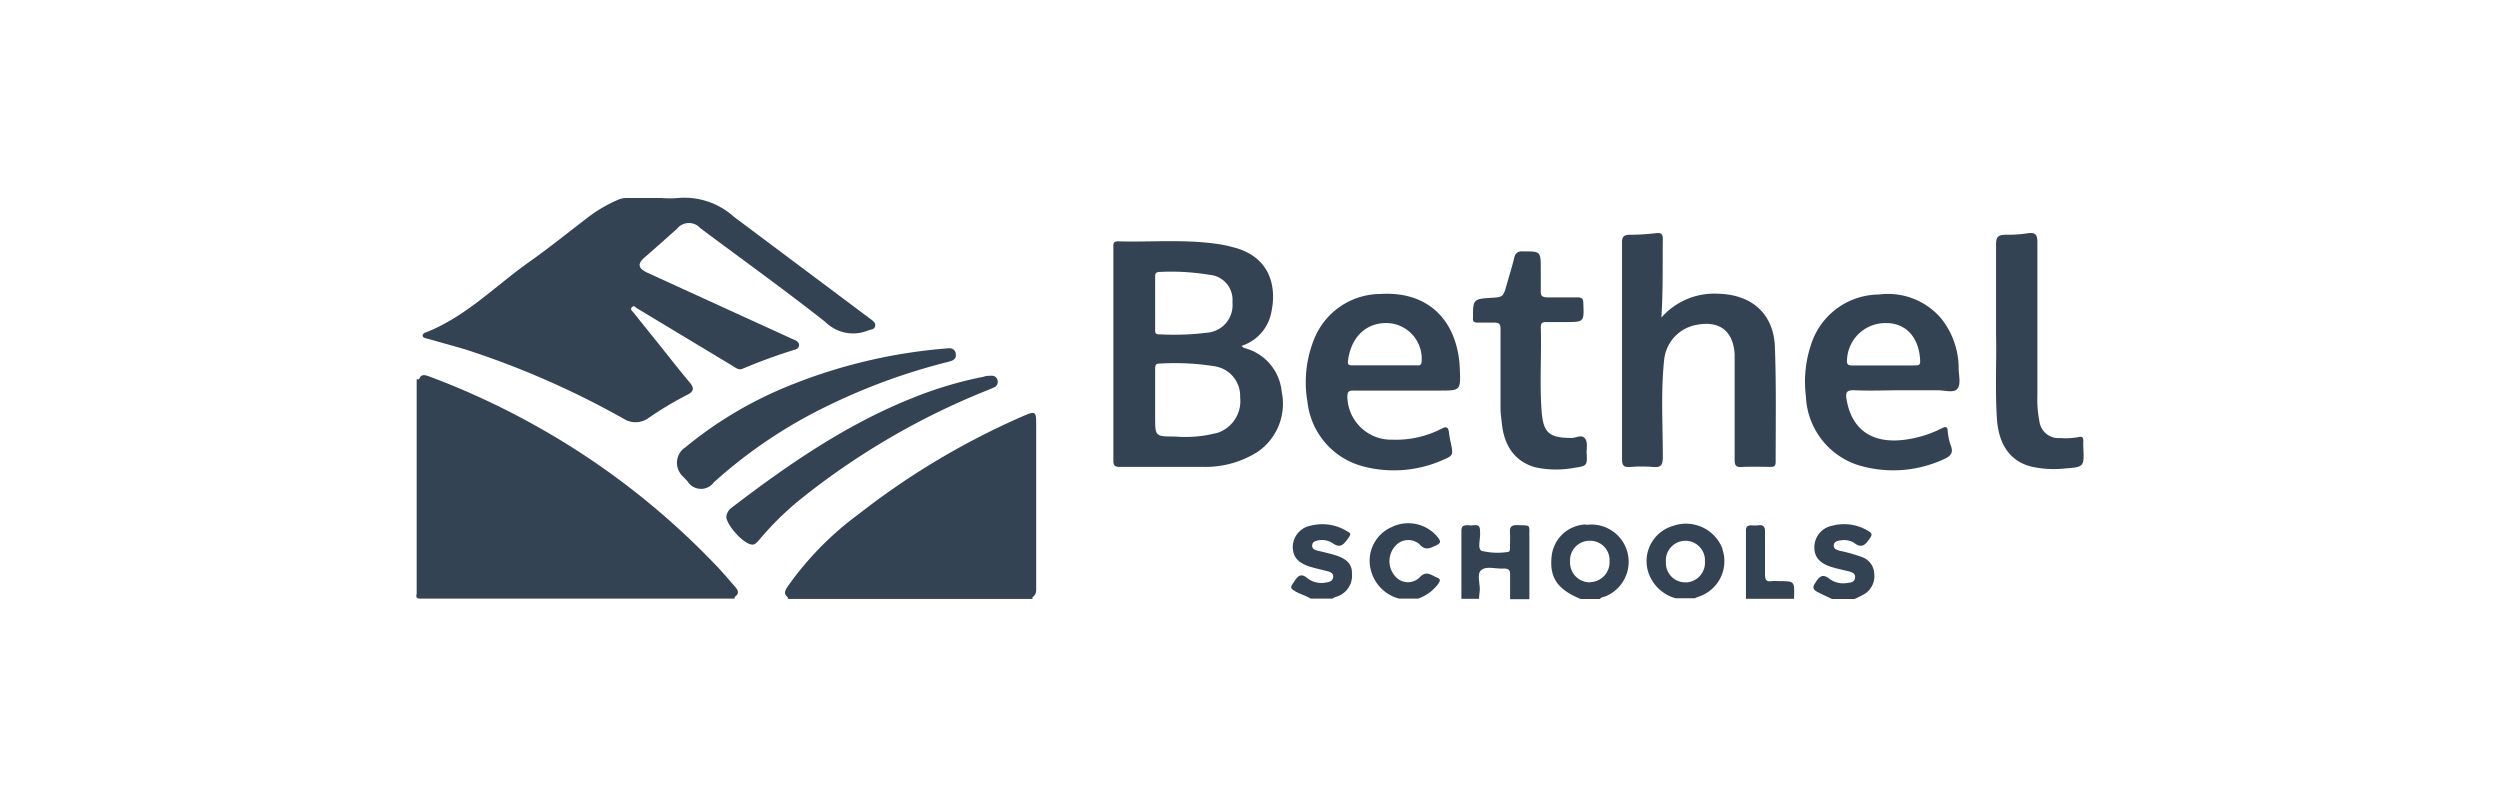 <svg xmlns="http://www.w3.org/2000/svg" viewBox="0 0 228 72"><defs><style>.cls-1{fill:none;}.cls-2{fill:#334354;}</style></defs><title>bethel</title><g id="Layer_2" data-name="Layer 2"><g id="Layer_1-2" data-name="Layer 1"><g id="Group_11418" data-name="Group 11418"><rect id="Rectangle_1558" data-name="Rectangle 1558" class="cls-1" width="228" height="72"/><path id="Path_12569" data-name="Path 12569" class="cls-1" d="M51.77,0H174.2"/><g id="Group_11419" data-name="Group 11419"><path id="Path_13260" data-name="Path 13260" class="cls-2" d="M144.66,47.83a3.24,3.24,0,0,0-3.16,3c-.18,1.87.57,2.94,2.66,3.8h1.76c.11-.19.34-.18.51-.25a3.4,3.4,0,0,0-1.77-6.51Zm.31,5.28a1.8,1.8,0,0,1-1.78-1.84V51.2a1.78,1.78,0,0,1,1.66-1.88H145A1.76,1.76,0,0,1,146.79,51v.16a1.82,1.82,0,0,1-1.71,1.93Z"/><path id="Path_13261" data-name="Path 13261" class="cls-2" d="M152.65,47.94A3.35,3.35,0,0,0,150.27,52a3.63,3.63,0,0,0,2.54,2.56h1.76a3.2,3.2,0,0,1,.39-.16,3.4,3.4,0,0,0,2.12-4.32l0-.06A3.56,3.56,0,0,0,152.65,47.94Zm1.09,5.17a1.76,1.76,0,0,1-1.81-1.74v-.14a1.78,1.78,0,0,1,3.56-.25v.2a1.8,1.8,0,0,1-1.63,1.93h-.12Z"/><path id="Path_13262" data-name="Path 13262" class="cls-2" d="M169.77,50.79a14,14,0,0,0-2-.56c-.26-.08-.55-.16-.53-.5s.37-.43.66-.45a1.75,1.75,0,0,1,1.2.23c.74.58,1.06.11,1.45-.44.21-.3.17-.44-.12-.62a4.23,4.23,0,0,0-3.31-.51,2,2,0,0,0-1.65,2c0,.89.52,1.46,1.63,1.79.51.15,1,.25,1.56.39.29.08.58.21.52.59s-.37.42-.67.45a2.13,2.13,0,0,1-1.61-.33c-.7-.59-1-.22-1.36.35-.27.4-.17.6.18.79s.9.44,1.36.66h2.05a9.44,9.44,0,0,0,.9-.45,1.92,1.92,0,0,0,.9-1.87A1.67,1.67,0,0,0,169.77,50.79Z"/><path id="Path_13263" data-name="Path 13263" class="cls-2" d="M121.67,50.6c-.51-.15-1-.26-1.56-.39-.25-.07-.47-.19-.44-.49s.28-.38.53-.43a1.78,1.78,0,0,1,1.33.24c.72.52,1,.12,1.4-.4s.16-.53-.16-.73a4.26,4.26,0,0,0-3.18-.47,2,2,0,0,0-1.69,1.92c0,.94.47,1.5,1.63,1.85.52.15,1,.26,1.56.4.27.07.53.2.5.52s-.31.47-.62.5a2.14,2.14,0,0,1-1.68-.34c-.74-.66-1-.11-1.34.38s-.19.52.15.75,1,.41,1.43.68h2a1.38,1.38,0,0,1,.24-.14,2,2,0,0,0,1.53-2.12C123.33,51.46,122.82,50.93,121.67,50.6Z"/><path id="Path_13264" data-name="Path 13264" class="cls-2" d="M131.07,52.68c-.55-.22-1-.7-1.62,0a1.52,1.52,0,0,1-2.16-.07l-.06-.07a2.06,2.06,0,0,1,0-2.72,1.56,1.56,0,0,1,2.21-.2l0,0c.53.61.92.4,1.47.15s.5-.4.2-.79a3.46,3.46,0,0,0-4.17-.92A3.35,3.35,0,0,0,125,51.9a3.59,3.59,0,0,0,2.58,2.69h1.76a3.85,3.85,0,0,0,1.84-1.36C131.33,53,131.42,52.82,131.07,52.68Z"/><path id="Path_13265" data-name="Path 13265" class="cls-2" d="M65,51.25A69.39,69.39,0,0,0,48.82,38.81a70.22,70.22,0,0,0-9.6-4.45c-.39-.14-.8-.33-1,.23H38V54.15c-.13.49.19.44.51.44H67v-.15c.43-.28.35-.58.06-.9C66.4,52.78,65.75,52,65,51.25Z"/><path id="Path_13266" data-name="Path 13266" class="cls-2" d="M39,30.89c1.17.34,2.34.65,3.51,1a78.79,78.79,0,0,1,14.42,6.33,2,2,0,0,0,2.19-.08A31.45,31.45,0,0,1,62.69,36c.6-.3.64-.61.21-1.12-.89-1.06-1.74-2.15-2.61-3.24s-1.68-2.08-2.51-3.13c-.1-.13-.35-.28-.15-.49s.31,0,.45.09l.57.34,8.2,4.94c.26.16.52.39.87.24q2.37-1,4.8-1.75a.44.44,0,0,0,.36-.4c0-.23-.16-.35-.33-.44s-.32-.13-.47-.21l-13-5.94c-.88-.4-1-.82-.25-1.45,1-.86,1.93-1.71,2.9-2.56a1.39,1.39,0,0,1,1.95-.25,1.66,1.66,0,0,1,.19.18c3.81,2.84,7.67,5.62,11.4,8.55a3.58,3.58,0,0,0,3.89.78c.23-.1.57-.06.65-.38s-.21-.51-.44-.68L66.92,19.76a6.73,6.73,0,0,0-5.12-1.7,8.9,8.9,0,0,1-1.46,0H57.19a1.89,1.89,0,0,0-.78.14,12.91,12.91,0,0,0-2.72,1.57c-1.82,1.39-3.6,2.83-5.47,4.15-3.1,2.2-5.78,5-9.44,6.42-.1,0-.24.17-.24.24C38.56,30.83,38.81,30.84,39,30.89Z"/><path id="Path_13267" data-name="Path 13267" class="cls-2" d="M94.5,38.88c0-1.42,0-1.45-1.36-.86a69.09,69.09,0,0,0-14.82,8.86,28.7,28.7,0,0,0-6.47,6.59c-.23.35-.44.67,0,1h0v.15H94.16v-.16c.4-.25.34-.66.34-1Z"/><path id="Path_13268" data-name="Path 13268" class="cls-2" d="M113.76,31.82c-.18-.07-.38-.07-.52-.28a4,4,0,0,0,2.63-2.74c.67-2.59,0-5.37-3.36-6.24-.4-.1-.8-.21-1.21-.27-3.1-.5-6.23-.19-9.35-.28-.47,0-.41.3-.41.59q0,9.7,0,19.41c0,.45.14.58.59.57,2.53,0,5.07,0,7.61,0a8.9,8.9,0,0,0,4.94-1.36,5.32,5.32,0,0,0,2.21-5.5A4.55,4.55,0,0,0,113.76,31.82Zm-8.41-4.18c0-.78,0-1.55,0-2.33,0-.3,0-.51.43-.51a21.31,21.31,0,0,1,4.51.26,2.29,2.29,0,0,1,2.11,2.48v.05a2.52,2.52,0,0,1-2.13,2.73,25.15,25.15,0,0,1-4.59.17c-.39,0-.33-.28-.33-.52V27.64Zm5.57,11.86a11.39,11.39,0,0,1-3.77.31c-1.8,0-1.8,0-1.8-1.82v-4.3c0-.29,0-.55.4-.53a22.87,22.87,0,0,1,5,.24,2.74,2.74,0,0,1,2.35,2.83,3.05,3.05,0,0,1-2.14,3.27Z"/><path id="Path_13269" data-name="Path 13269" class="cls-2" d="M161.4,42.58c.34,0,.54,0,.54-.46,0-3.5.06-7-.07-10.5-.12-3-2.1-4.75-5.15-4.83a6.41,6.41,0,0,0-5.2,2.17c.16-2.52.1-4.83.13-7.13,0-.43-.09-.62-.57-.57a21.48,21.48,0,0,1-2.4.15c-.56,0-.77.15-.75.75,0,1.36,0,2.72,0,4.08,0,5.2,0,10.41,0,15.61,0,.56.11.78.72.74a12.51,12.51,0,0,1,2.12,0c.71.06.87-.17.88-.88,0-3-.19-5.93.12-8.89a3.61,3.61,0,0,1,2.94-3.19c2.12-.41,3.36.55,3.49,2.69,0,.46,0,.92,0,1.39,0,2.74,0,5.49,0,8.24,0,.46.1.66.6.64C159.69,42.55,160.55,42.57,161.4,42.58Z"/><path id="Path_13270" data-name="Path 13270" class="cls-2" d="M125.88,26.81A6.55,6.55,0,0,0,119.82,31a10.48,10.48,0,0,0-.58,5.65,6.85,6.85,0,0,0,5.14,5.9,11,11,0,0,0,7.16-.58c1-.43,1-.44.78-1.56a8.37,8.37,0,0,1-.18-1c-.06-.48-.25-.53-.67-.31a9.16,9.16,0,0,1-4.5,1,4,4,0,0,1-4.09-3.86v0c0-.49.08-.63.57-.62,1.51,0,3,0,4.54,0h3.29c1.92,0,1.93,0,1.86-1.92C133,29.59,130.58,26.52,125.88,26.81ZM129.65,33c-.05.4-.29.32-.51.32h-5.77c-.25,0-.49,0-.44-.37.31-2.52,2-3.68,3.93-3.46A3.26,3.26,0,0,1,129.65,33Z"/><path id="Path_13271" data-name="Path 13271" class="cls-2" d="M177,29a6.38,6.38,0,0,0-5.65-2.14A6.54,6.54,0,0,0,165.32,31a10.68,10.68,0,0,0-.62,5.16,6.88,6.88,0,0,0,4.8,6.27,11,11,0,0,0,7.71-.52c.63-.27,1-.57.69-1.3a5.5,5.5,0,0,1-.27-1.28c0-.46-.22-.44-.56-.26a10.35,10.35,0,0,1-3.12,1c-3.09.49-5.06-.8-5.54-3.63-.1-.57-.06-.88.69-.85,1.46.07,2.93,0,4.39,0,1.08,0,2.15,0,3.22,0,.63,0,1.48.28,1.81-.14s.12-1.21.11-1.84A7.3,7.3,0,0,0,177,29Zm-2.39,4.33h-2.92c-.9,0-1.8,0-2.7,0-.44,0-.59-.07-.54-.56a3.49,3.49,0,0,1,3.66-3.3h.14c2,.14,2.84,1.83,2.87,3.51,0,.4-.28.33-.51.34Z"/><path id="Path_13272" data-name="Path 13272" class="cls-2" d="M143.55,42.67c1.2-.18,1.22-.2,1.15-1.41,0-.45.12-1-.19-1.32s-.77,0-1.18,0c-2,0-2.58-.44-2.73-2.39-.2-2.57,0-5.15-.08-7.73,0-.37.17-.45.49-.45.59,0,1.18,0,1.76,0,1.71,0,1.7,0,1.63-1.72,0-.43-.16-.54-.57-.53-.9,0-1.8,0-2.7,0-.51,0-.64-.17-.61-.63,0-.63,0-1.27,0-1.9,0-1.69,0-1.67-1.68-1.66a.64.64,0,0,0-.73.54s0,0,0,0c-.2.83-.46,1.64-.69,2.46-.33,1.17-.33,1.17-1.53,1.24-1.46.08-1.56.18-1.55,1.64V29c-.05.33.12.43.42.42.49,0,1,0,1.47,0s.63.11.62.6c0,1.24,0,2.48,0,3.73h0c0,1.19,0,2.38,0,3.57,0,.44.08.87.12,1.31.22,2.14,1.29,3.52,3.1,4A9.06,9.06,0,0,0,143.55,42.67Z"/><path id="Path_13273" data-name="Path 13273" class="cls-2" d="M190,40.79a5.63,5.63,0,0,1,0-.58c0-.35-.14-.42-.44-.35a6.33,6.33,0,0,1-1.68.09,1.75,1.75,0,0,1-1.89-1.56,10,10,0,0,1-.18-2.32c0-4.67,0-9.34,0-14,0-.71-.22-.88-.86-.8a11.87,11.87,0,0,1-2,.14c-.69,0-.92.17-.91.9,0,2.6,0,5.2,0,8.29.06,2.21-.1,4.91.08,7.6.16,2.42,1.28,3.94,3.25,4.38a9.49,9.49,0,0,0,2.91.15C190.09,42.59,190.08,42.58,190,40.79Z"/><path id="Path_13274" data-name="Path 13274" class="cls-2" d="M62.5,40.8A1.68,1.68,0,0,0,62,43.11a1.48,1.48,0,0,0,.3.36l.4.42a1.44,1.44,0,0,0,2.4.1,44.19,44.19,0,0,1,10.53-7.05A55.71,55.71,0,0,1,86.48,33c.38-.1.74-.21.69-.69a.55.55,0,0,0-.54-.55h-.08a48.41,48.41,0,0,0-15,3.59A36.12,36.12,0,0,0,62.5,40.8Z"/><path id="Path_13275" data-name="Path 13275" class="cls-2" d="M90.05,35.59c.22-.09.45-.18.67-.29a.53.53,0,0,0,.25-.63.5.5,0,0,0-.54-.4c-.25,0-.49,0-.73.09a35.22,35.22,0,0,0-6.36,1.89c-6.12,2.42-11.46,6.11-16.64,10.07a1.16,1.16,0,0,0-.45.73c-.13.66,1.54,2.62,2.39,2.62.23,0,.44-.25.67-.52a28,28,0,0,1,3.41-3.39A66.94,66.94,0,0,1,90.05,35.59Z"/><path id="Path_13276" data-name="Path 13276" class="cls-2" d="M138.35,47.89c-.54,0-.67.19-.64.68s0,.92,0,1.38c0,.2,0,.4-.28.4a6.14,6.14,0,0,1-2.3-.11c-.42-.19-.09-1.12-.15-1.72v-.07c0-.39-.09-.6-.52-.55a2.91,2.91,0,0,1-.59,0c-.43,0-.6.09-.59.56,0,2,0,4,0,6v.15h1.61a.2.2,0,0,0,0-.13l.06-.58c.06-.66-.31-1.57.17-1.93s1.3-.07,2-.12c.5,0,.62.16.6.62,0,.65,0,1.31,0,2l0,.18h1.76a.88.88,0,0,1,0-.17c0-1.82,0-3.64,0-5.46C139.45,47.79,139.69,47.94,138.35,47.89Z"/><path id="Path_13277" data-name="Path 13277" class="cls-2" d="M162.22,53a4.7,4.7,0,0,0-.65,0c-.51.08-.6-.16-.6-.62,0-1.29,0-2.58,0-3.86,0-.49-.15-.68-.62-.61a2.91,2.91,0,0,1-.59,0c-.43,0-.54.14-.53.54,0,2,0,4,0,6v.16h4.39l0-.18C163.66,53,163.66,53,162.22,53Z"/></g></g></g></g></svg>
